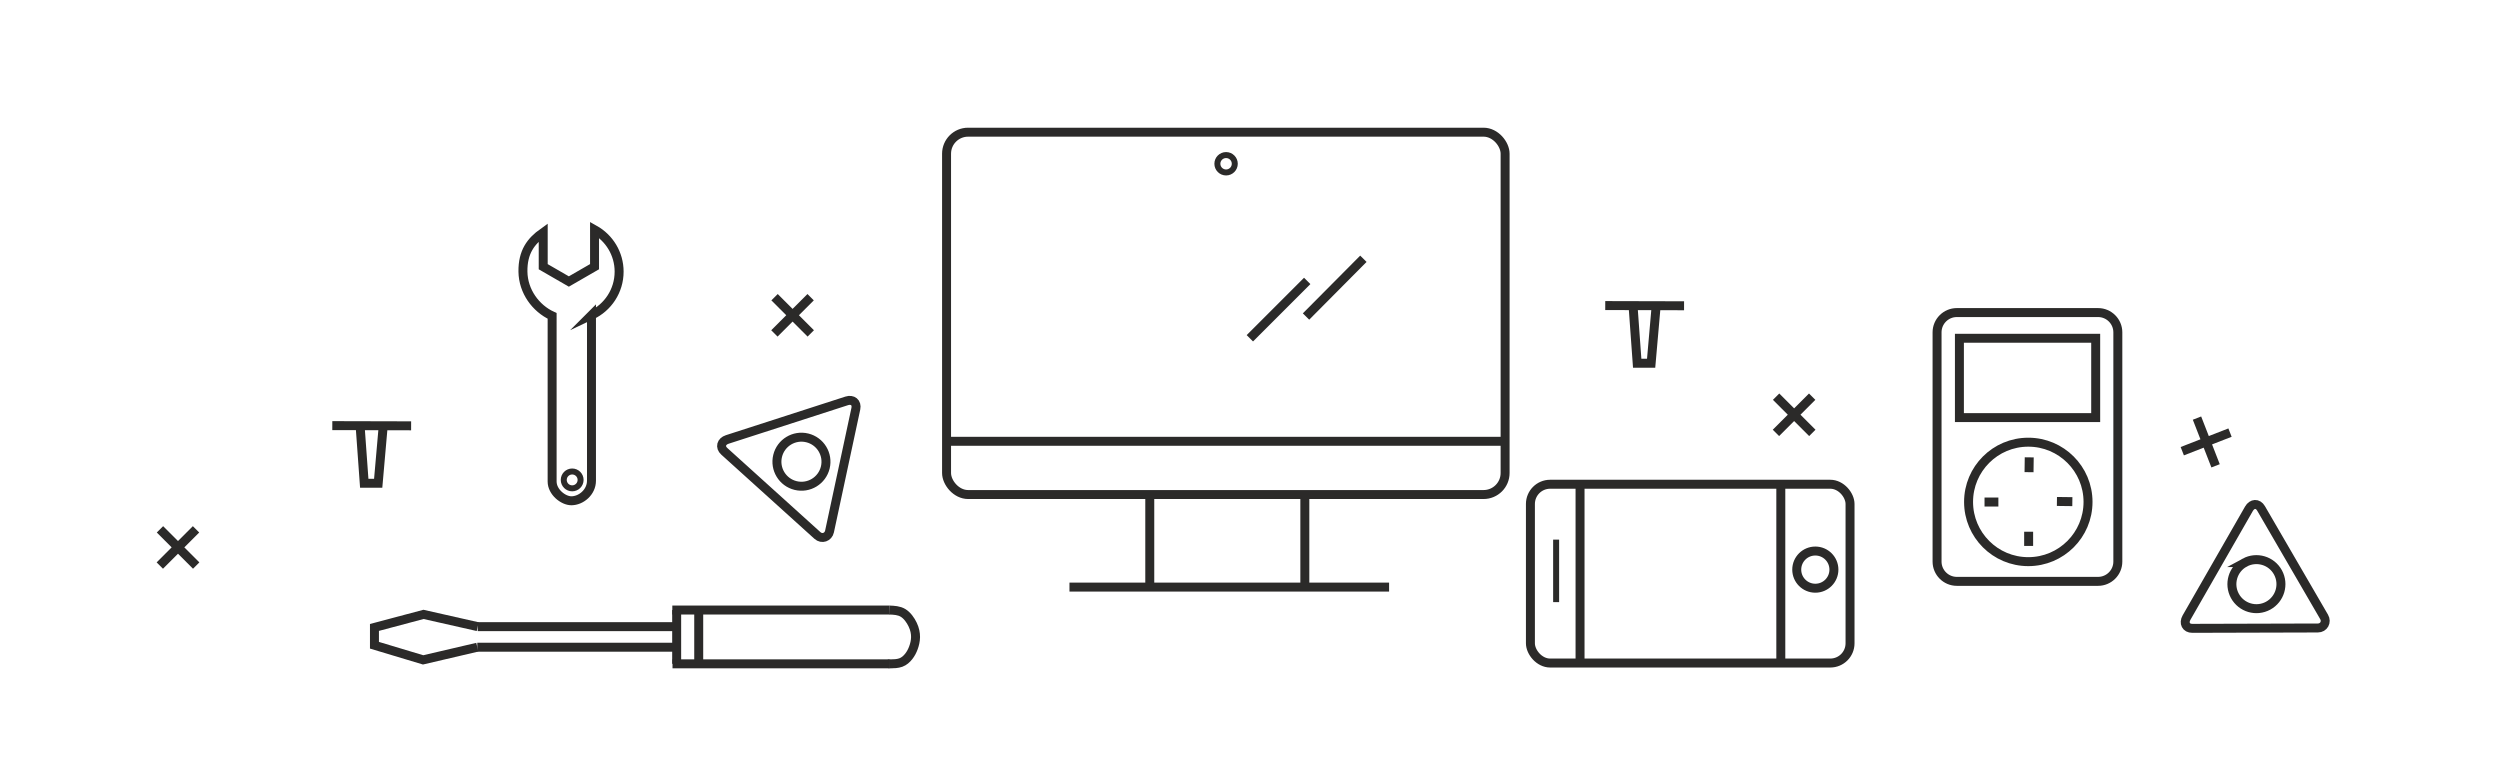 <?xml version="1.0" encoding="UTF-8"?> <!-- Creator: CorelDRAW 2017 --> <svg xmlns="http://www.w3.org/2000/svg" xmlns:xlink="http://www.w3.org/1999/xlink" xml:space="preserve" width="1185px" height="370px" style="shape-rendering:geometricPrecision; text-rendering:geometricPrecision; image-rendering:optimizeQuality; fill-rule:evenodd; clip-rule:evenodd" viewBox="0 0 1185 370"> <defs> <style type="text/css"> <![CDATA[ .str1 {stroke:#2B2A29;stroke-width:2.835;stroke-miterlimit:22.926} .str2 {stroke:#2B2A29;stroke-width:2.835;stroke-miterlimit:22.926} .str0 {stroke:#2B2A29;stroke-width:4.252;stroke-miterlimit:22.926} .str3 {stroke:#2B2A29;stroke-width:4.252;stroke-miterlimit:22.926} .fil0 {fill:none} ]]> </style> </defs> <g id="Слой_x0020_1">  <path class="fil0 str0" d="M75.822 250.906c17.169,17.17 17.169,17.17 17.169,17.17m-0.07 -17.169c-17.17,17.169 -17.17,17.169 -17.17,17.169"></path> <path class="fil0 str0" d="M367.133 140.872c17.169,17.17 17.169,17.17 17.169,17.17m-0.071 -17.169c-17.169,17.169 -17.169,17.169 -17.169,17.169"></path> <path class="fil0 str0" d="M841.871 188.019c17.17,17.169 17.17,17.169 17.17,17.169m-0.071 -17.168c-17.169,17.168 -17.169,17.168 -17.169,17.168"></path> <path class="fil0 str0" d="M1041.372 198.177c8.812,22.627 8.812,22.627 8.812,22.627m6.842 -15.747c-22.626,8.811 -22.626,8.811 -22.626,8.811"></path> <path class="fil0 str0" d="M157.512 201.744c37.359,0.094 37.359,0.094 37.359,0.094m-24.187 -0.061l1.969 27.295 6.609 0 2.39 -27.268"></path> <path class="fil0 str0" d="M760.884 144.839c37.36,0.094 37.36,0.094 37.36,0.094m-24.187 -0.06l1.968 27.295 6.61 0 2.39 -27.268"></path> <circle class="fil0 str1" cx="581.161" cy="77.624" r="4.125"></circle> <path class="fil0 str0" d="M382.643 207.558c6.237,1.521 10.06,7.811 8.538,14.049 -1.521,6.236 -7.812,10.059 -14.049,8.538 -6.237,-1.522 -10.06,-7.812 -8.538,-14.05 1.522,-6.237 7.812,-10.06 14.049,-8.537zm4.822 46.255l-44.167 -39.91c-2.204,-1.992 -1.413,-4.685 1.409,-5.596l56.646 -18.295c2.746,-0.887 4.947,0.772 4.314,3.72 -4.16,19.402 -8.319,38.804 -12.479,58.205 -0.577,2.69 -3.611,3.785 -5.723,1.876z"></path> <path class="fil0 str0" d="M961.412 209.596c15.637,0 28.313,12.676 28.313,28.312 0,15.637 -12.676,28.313 -28.313,28.313 -15.636,0 -28.312,-12.676 -28.312,-28.313 0,-15.636 12.676,-28.312 28.312,-28.312zm-20.744 28.373l6.562 0m27.751 -0.281l7.312 0.093m-20.438 -20.999l-0.093 7.031m-0.188 28.219l0 6.75m-32.812 -98.438l64.594 0 0 37.594 -64.594 0 0 -37.594zm-1.24 -12.188l66.979 0c5.145,0 9.354,4.21 9.354,9.355l0 108.698c0,5.145 -4.209,9.354 -9.354,9.354l-66.979 0c-5.145,0 -9.354,-4.209 -9.354,-9.354l0 -108.698c0,-5.145 4.209,-9.355 9.354,-9.355z"></path> <circle class="fil0 str0" cx="860.466" cy="270.001" r="8.812"></circle> <line class="fil0 str0" x1="449.453" y1="209.174" x2="713.828" y2="209.174"></line> <line class="fil0 str0" x1="592.429" y1="160.344" x2="619.617" y2="133.157"></line> <line class="fil0 str0" x1="619.054" y1="150.032" x2="646.242" y2="122.657"></line> <line class="fil0 str0" x1="506.929" y1="278.282" x2="658.429" y2="278.282"></line> <line class="fil0 str0" x1="544.992" y1="233.908" x2="544.992" y2="278.282"></line> <line class="fil0 str0" x1="618.493" y1="233.666" x2="618.493" y2="278.282"></line> <line class="fil0 str0" x1="320.741" y1="289.157" x2="320.741" y2="314.657"></line> <line class="fil0 str0" x1="320.741" y1="297.032" x2="226.429" y2="297.032"></line> <line class="fil0 str0" x1="320.741" y1="306.782" x2="226.241" y2="306.782"></line> <polyline class="fil0 str0" points="226.429,297.032 200.741,291.22 177.491,297.407 177.491,305.845 200.554,312.782 226.241,306.782 "></polyline> <line class="fil0 str0" x1="318.679" y1="289.157" x2="421.616" y2="289.157"></line> <line class="fil0 str0" x1="318.773" y1="314.657" x2="421.616" y2="314.657"></line> <line class="fil0 str0" x1="331.195" y1="289.157" x2="331.195" y2="314.657"></line> <path class="fil0 str0" d="M421.523 289.157c2.297,0.094 4.594,0.188 6.547,1.375 1.953,1.188 3.563,3.469 4.555,5.578 0.992,2.11 1.367,4.047 1.344,5.875 -0.024,1.828 -0.446,3.547 -1.003,5.066 -0.557,1.518 -1.25,2.835 -2.211,4.062 -0.961,1.227 -2.19,2.362 -3.773,2.937 -1.584,0.576 -3.522,0.591 -4.475,0.599 -0.953,0.008 -0.922,0.008 -0.891,0.008"></path> <path class="fil0 str0" d="M1063.987 266.675c5.639,-3.069 12.698,-0.985 15.767,4.655 3.068,5.639 0.984,12.699 -4.655,15.767 -5.639,3.068 -12.699,0.984 -15.768,-4.655 -3.068,-5.639 -0.984,-12.699 4.656,-15.767zm34.676 30.989l-59.527 0.168c-2.971,0.009 -4.196,-2.517 -2.721,-5.089l29.617 -51.636c1.436,-2.503 4.181,-2.755 5.696,-0.148 9.969,17.156 19.94,34.312 29.909,51.468 1.382,2.379 -0.127,5.229 -2.974,5.237z"></path> <rect class="fil0 str0" x="448.669" y="62.656" width="264.75" height="171.75" rx="10.205" ry="10.205"></rect> <rect class="fil0 str0" x="725.419" y="229.531" width="151.5" height="84.75" rx="9.354" ry="9.354"></rect> <line class="fil0 str0" x1="748.943" y1="229.531" x2="748.943" y2="314.281"></line> <line class="fil0 str1" x1="737.606" y1="255.781" x2="737.606" y2="285.406"></line> <line class="fil0 str0" x1="844.106" y1="229.25" x2="844.106" y2="314"></line> <g id="_2214996212944"> <path class="fil0 str2" d="M271.214 223.486c2.205,0 3.993,1.788 3.993,3.994 0,2.205 -1.788,3.993 -3.993,3.993 -2.206,0 -3.994,-1.788 -3.994,-3.993 0,-2.206 1.788,-3.994 3.994,-3.994z"></path> <path class="fil0 str3" d="M280.359 149.401l0 0c7.743,-3.642 13.104,-11.512 13.104,-20.636 0,-8.542 -4.699,-15.985 -11.652,-19.889l0 17.533 -12.176 7.029 -12.154 -7.018 0 -16.251c-5.815,4.131 -9.734,9.216 -9.608,18.596 0.125,9.38 6.097,17.397 13.834,20.965l-0.002 78.519c0,4.953 5.247,9.119 9.119,9.119 4.592,0 9.535,-4.042 9.535,-9.535l0 -39.266 0 -39.166 0 0z"></path> </g> </g> </svg> 